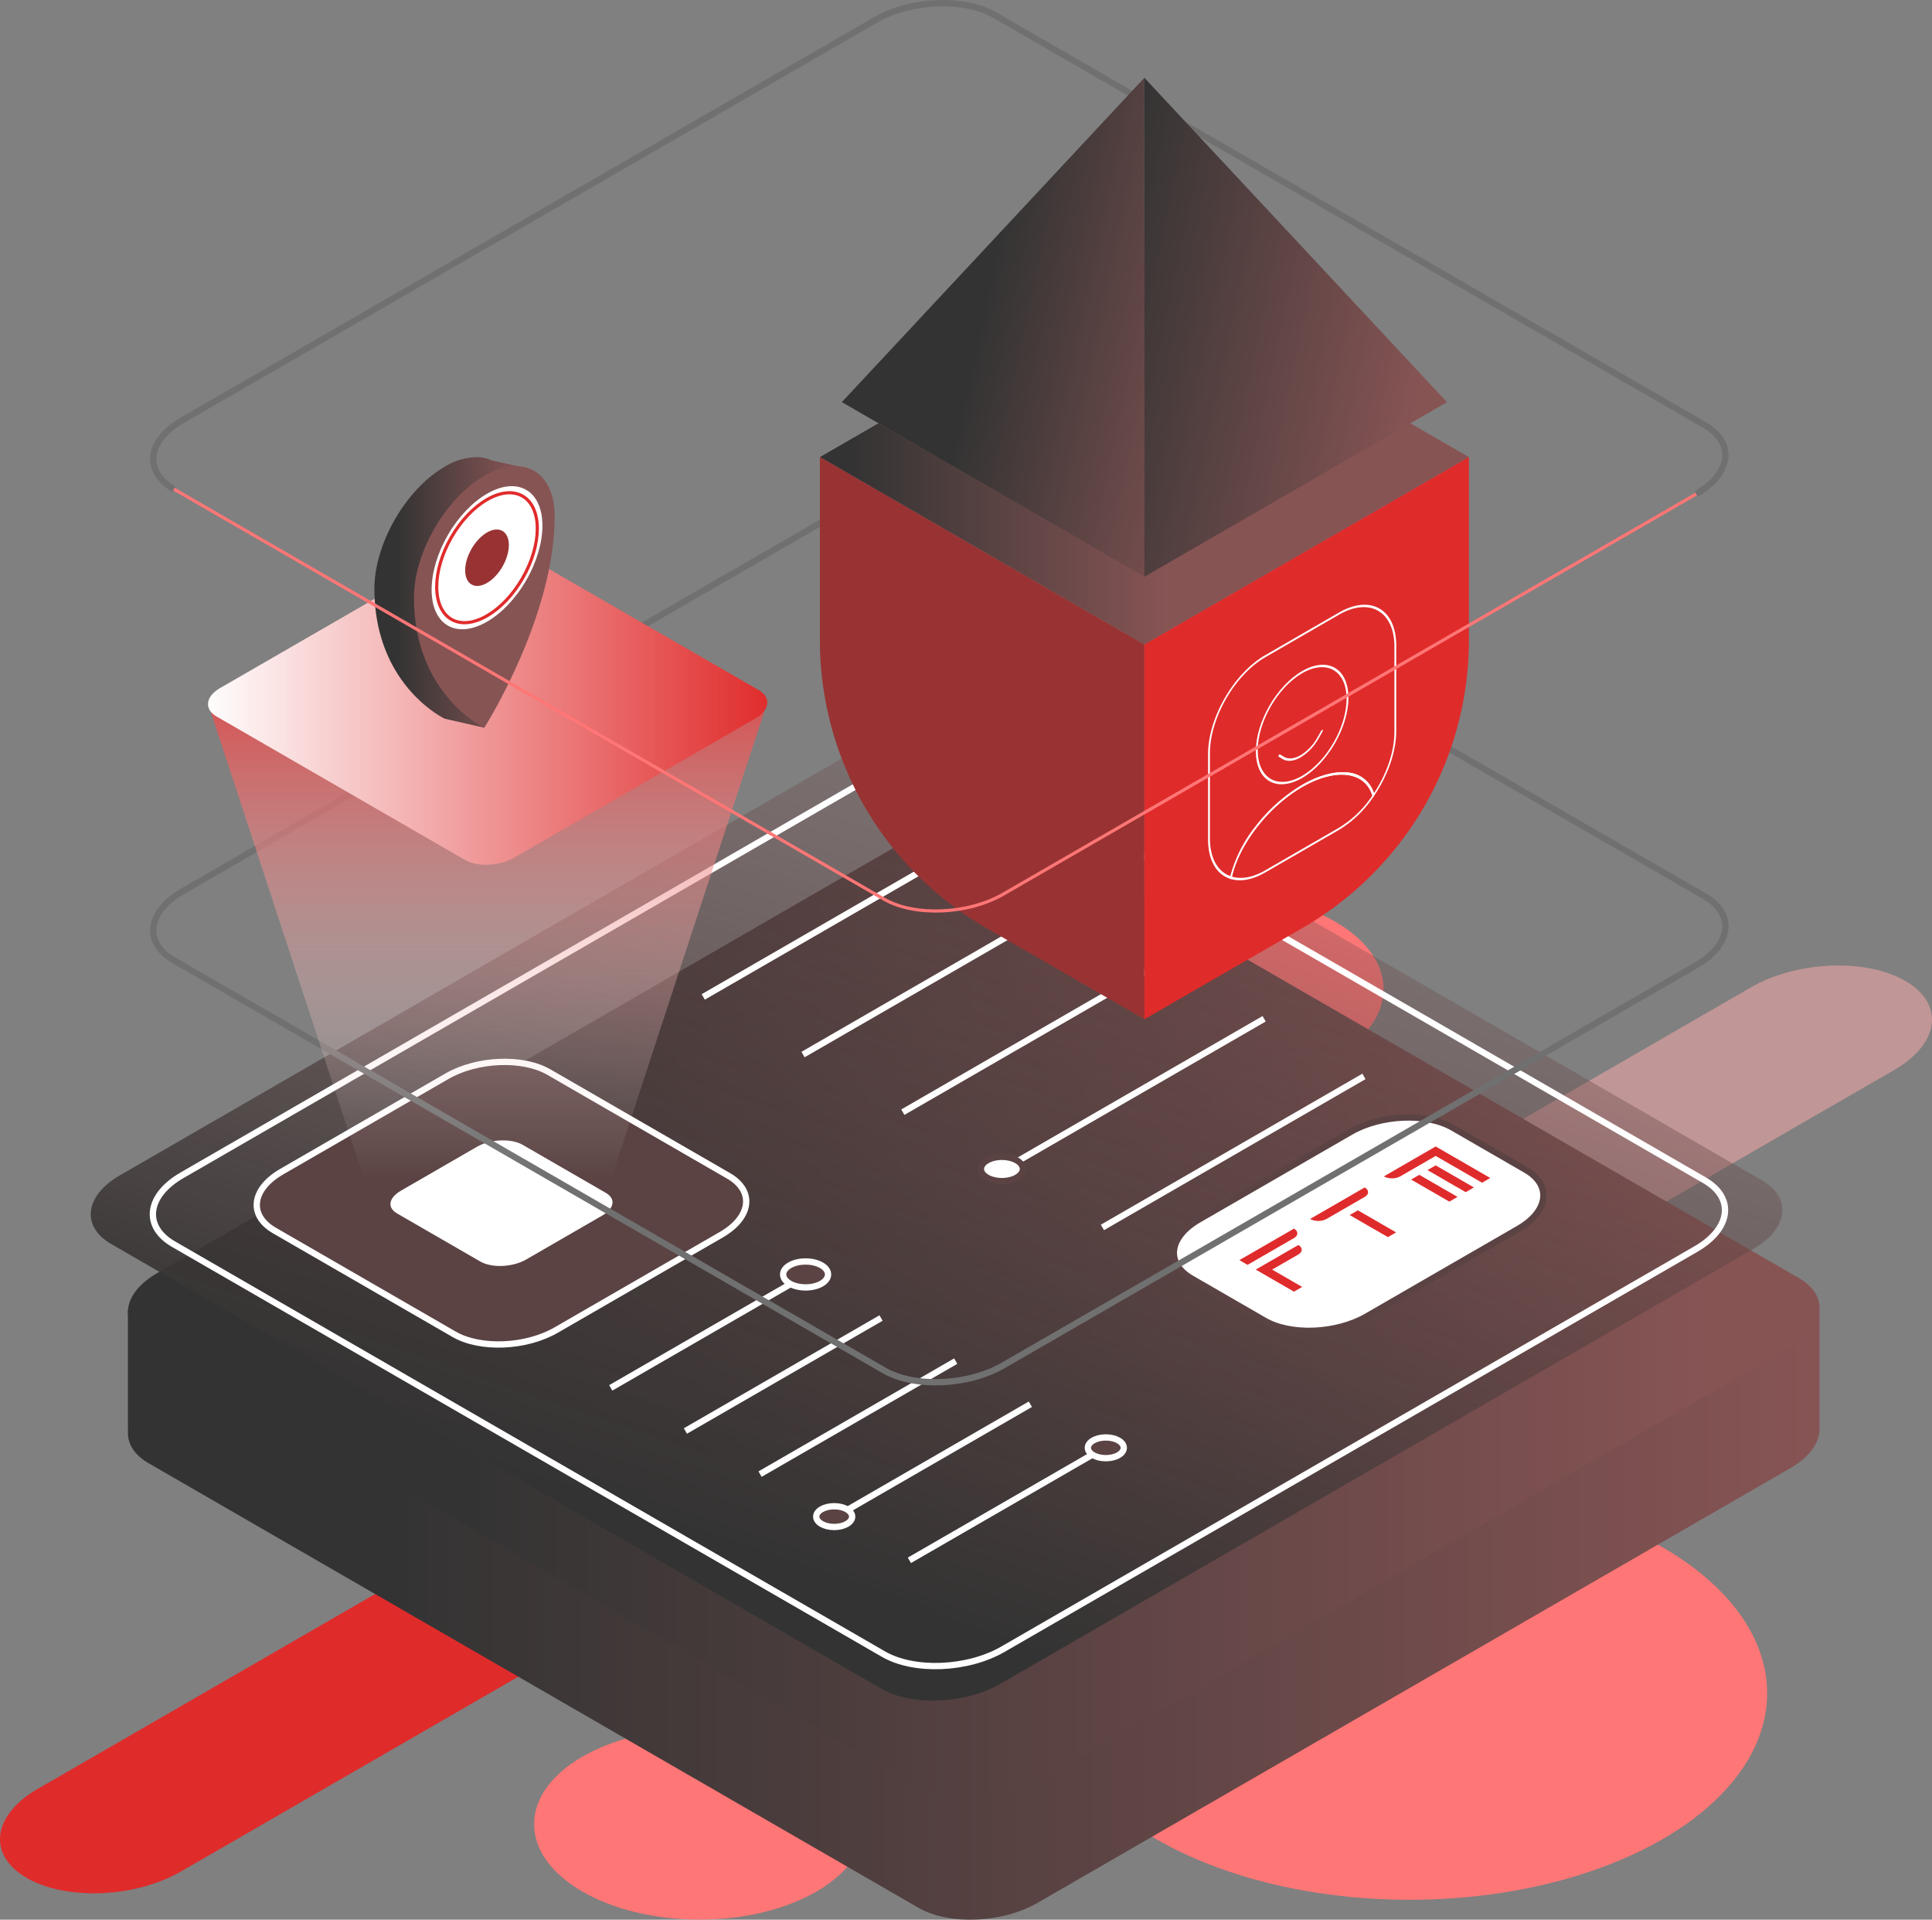 <svg xmlns="http://www.w3.org/2000/svg" xmlns:xlink="http://www.w3.org/1999/xlink" width="613.028" height="609.005" viewBox="0 0 613.028 609.005">
  <rect x="0" y="0" width="613.028" height="609.005" fill="#808080" stroke="none"/>
  <defs>
    <linearGradient id="linear-gradient" x1="-1.054" y1="-2.282" x2="-1.054" y2="-1.149" gradientUnits="objectBoundingBox">
      <stop offset="0" stop-color="#fff"/>
      <stop offset="1" stop-color="#e02b2b"/>
    </linearGradient>
    <linearGradient id="linear-gradient-2" x1="-2.454" y1="-2.407" x2="-2.454" y2="-3.373" gradientUnits="objectBoundingBox">
      <stop offset="0" stop-color="#c19696"/>
      <stop offset="1" stop-color="#e02b2b"/>
    </linearGradient>
    <linearGradient id="linear-gradient-3" y1="0.5" x2="1" y2="0.5" gradientUnits="objectBoundingBox">
      <stop offset="0.151" stop-color="#333"/>
      <stop offset="1" stop-color="#875454"/>
    </linearGradient>
    <linearGradient id="linear-gradient-4" x1="0.065" y1="0.5" x2="0.935" y2="0.5" xlink:href="#linear-gradient-3"/>
    <linearGradient id="linear-gradient-5" x1="1.147" y1="1.502" x2="1.768" y2="0.426" gradientUnits="objectBoundingBox">
      <stop offset="0.151" stop-color="#333"/>
      <stop offset="1" stop-color="#875454" stop-opacity="0"/>
    </linearGradient>
    <linearGradient id="linear-gradient-6" x1="0.5" y1="0.83" x2="0.5" y2="-0.149" gradientUnits="objectBoundingBox">
      <stop offset="0" stop-color="#fff" stop-opacity="0"/>
      <stop offset="1" stop-color="#e02b2b"/>
    </linearGradient>
    <linearGradient id="linear-gradient-7" x1="0" y1="0.5" x2="1" y2="0.5" xlink:href="#linear-gradient"/>
    <linearGradient id="linear-gradient-8" x1="-0.041" y1="2.501" x2="0.536" y2="2.501" xlink:href="#linear-gradient-3"/>
    <linearGradient id="linear-gradient-10" x1="-2.349" y1="-2.97" x2="-1.194" y2="-2.97" xlink:href="#linear-gradient-3"/>
    <linearGradient id="linear-gradient-11" x1="-1.904" y1="2.842" x2="-1.326" y2="2.842" xlink:href="#linear-gradient-3"/>
    <linearGradient id="linear-gradient-12" x1="0.357" y1="0.275" x2="1.357" y2="0.625" xlink:href="#linear-gradient-3"/>
    <linearGradient id="linear-gradient-13" x1="-0.357" y1="0.375" x2="0.857" y2="0.8" xlink:href="#linear-gradient-3"/>
  </defs>
  <g id="Group_230" data-name="Group 230" transform="translate(-844.083 -151.277)">
    <path id="Path_434" data-name="Path 434" d="M852.552,808.8h0c-12.545-7.242-10.971-19.893,3.514-28.256L1081.472,650.4c14.484-8.363,36.4-9.271,48.941-2.029h0c12.544,7.243,10.971,19.893-3.515,28.256L901.493,806.767C887.008,815.129,865.1,816.037,852.552,808.8Z" transform="translate(0 -61.77)" fill="url(#linear-gradient)"/>
    <path id="Path_435" data-name="Path 435" d="M1216.556,666.8h0c-12.545-7.242-10.971-19.893,3.514-28.256L1445.476,508.4c14.484-8.363,36.4-9.271,48.941-2.029h0c12.544,7.242,10.971,19.894-3.515,28.257L1265.5,664.768C1251.012,673.13,1229.1,674.038,1216.556,666.8Z" transform="translate(-45.775 -43.913)" fill="url(#linear-gradient-2)"/>
    <ellipse id="Ellipse_566" data-name="Ellipse 566" cx="113.497" cy="65.527" rx="113.497" ry="65.527" transform="translate(1177.81 622.912)" fill="#ff7676"/>
    <ellipse id="Ellipse_567" data-name="Ellipse 567" cx="52.466" cy="30.291" rx="52.466" ry="30.291" transform="translate(1013.551 699.674)" fill="#ff7676"/>
    <ellipse id="Ellipse_568" data-name="Ellipse 568" cx="52.466" cy="30.291" rx="52.466" ry="30.291" transform="translate(1178.158 434.778)" fill="#ff7676"/>
    <path id="Path_436" data-name="Path 436" d="M1427.246,646.919V609.745h-55.6l-195.219-112.71c-9.681-5.589-26.593-4.888-37.773,1.566L946.145,609.745H890.513v38.467h.031c-.277,3.784,1.852,7.435,6.5,10.12l244.317,141.056c9.681,5.59,26.593,4.889,37.773-1.565L1418.029,659.9C1424.451,656.192,1427.577,651.393,1427.246,646.919Z" transform="translate(-5.839 -42.879)" fill="url(#linear-gradient-3)"/>
    <path id="Path_437" data-name="Path 437" d="M1141.366,755.389,897.049,614.332c-9.681-5.589-8.467-15.354,2.712-21.807L1138.652,454.6c11.18-6.454,28.091-7.155,37.773-1.566l244.317,141.057c9.681,5.589,8.467,15.354-2.712,21.807L1179.138,753.823C1167.958,760.277,1151.047,760.978,1141.366,755.389Z" transform="translate(-5.839 -37.346)" fill="url(#linear-gradient-4)"/>
    <g id="Group_221" data-name="Group 221" transform="translate(872.872 380.879)">
      <path id="Path_438" data-name="Path 438" d="M1127.866,719.889,883.549,578.832c-9.681-5.589-8.467-15.354,2.712-21.807L1125.152,419.1c11.18-6.454,28.091-7.155,37.773-1.566l244.317,141.057c9.681,5.589,8.467,15.354-2.712,21.807L1165.638,718.323C1154.458,724.777,1137.547,725.478,1127.866,719.889Z" transform="translate(-877.013 -413.761)" fill="url(#linear-gradient-5)"/>
      <g id="Group_219" data-name="Group 219" transform="translate(194.351 38.755)">
        <line id="Line_181" data-name="Line 181" x1="82.98" y2="47.909" fill="none" stroke="#fff" stroke-miterlimit="10" stroke-width="2"/>
        <line id="Line_182" data-name="Line 182" x1="82.98" y2="47.909" transform="translate(31.665 18.282)" fill="none" stroke="#fff" stroke-miterlimit="10" stroke-width="2"/>
        <line id="Line_183" data-name="Line 183" x1="82.98" y2="47.909" transform="translate(63.33 36.563)" fill="none" stroke="#fff" stroke-miterlimit="10" stroke-width="2"/>
        <line id="Line_184" data-name="Line 184" x1="82.98" y2="47.909" transform="translate(94.994 54.845)" fill="none" stroke="#fff" stroke-miterlimit="10" stroke-width="2"/>
        <line id="Line_185" data-name="Line 185" x1="82.98" y2="47.909" transform="translate(126.659 73.127)" fill="none" stroke="#fff" stroke-miterlimit="10" stroke-width="2"/>
      </g>
      <g id="Group_220" data-name="Group 220" transform="translate(165.003 174.852)">
        <line id="Line_186" data-name="Line 186" x1="62.079" y2="35.841" fill="none" stroke="#fff" stroke-miterlimit="10" stroke-width="2"/>
        <line id="Line_187" data-name="Line 187" x1="62.079" y2="35.841" transform="translate(23.689 13.677)" fill="none" stroke="#fff" stroke-miterlimit="10" stroke-width="2"/>
        <line id="Line_188" data-name="Line 188" x1="62.079" y2="35.841" transform="translate(47.378 27.354)" fill="none" stroke="#fff" stroke-miterlimit="10" stroke-width="2"/>
        <line id="Line_189" data-name="Line 189" x1="62.079" y2="35.841" transform="translate(71.067 41.031)" fill="none" stroke="#fff" stroke-miterlimit="10" stroke-width="2"/>
        <line id="Line_190" data-name="Line 190" x1="62.079" y2="35.841" transform="translate(94.756 54.708)" fill="none" stroke="#fff" stroke-miterlimit="10" stroke-width="2"/>
      </g>
      <ellipse id="Ellipse_569" data-name="Ellipse 569" cx="7.128" cy="4.115" rx="7.128" ry="4.115" transform="translate(219.702 170.591)" fill="#5b4343" stroke="#fff" stroke-miterlimit="10" stroke-width="2"/>
      <ellipse id="Ellipse_570" data-name="Ellipse 570" cx="5.702" cy="3.292" rx="5.702" ry="3.292" transform="translate(230.2 248.238)" fill="#5b4343" stroke="#fff" stroke-miterlimit="10" stroke-width="2"/>
      <ellipse id="Ellipse_571" data-name="Ellipse 571" cx="5.702" cy="3.292" rx="5.702" ry="3.292" transform="translate(316.388 226.413)" fill="#5b4343" stroke="#fff" stroke-miterlimit="10" stroke-width="2"/>
      <ellipse id="Ellipse_572" data-name="Ellipse 572" cx="6.669" cy="3.851" rx="6.669" ry="3.851" transform="translate(334.328 71.662)" fill="#fff" stroke="#5b4343" stroke-miterlimit="10" stroke-width="2"/>
      <ellipse id="Ellipse_573" data-name="Ellipse 573" cx="6.669" cy="3.851" rx="6.669" ry="3.851" transform="translate(282.452 137.398)" fill="#fff" stroke="#5b4343" stroke-miterlimit="10" stroke-width="2"/>
      <path id="Path_439" data-name="Path 439" d="M1298.917,621.1l-23.191-13.389c-8.293-4.788-7.254-13.152,2.323-18.681l48.188-27.821c9.576-5.53,24.062-6.129,32.355-1.342l23.192,13.39c8.293,4.788,7.253,13.151-2.323,18.68l-48.189,27.822C1321.7,625.284,1307.21,625.884,1298.917,621.1Z" transform="translate(-926.448 -431.728)" fill="#fff" stroke="#5b4343" stroke-miterlimit="10" stroke-width="2"/>
      <path id="Path_440" data-name="Path 440" d="M999.909,622.889l-57.037-32.929c-8.293-4.788-7.253-13.152,2.323-18.681l52.39-30.247c9.576-5.529,24.062-6.129,32.356-1.341l57.036,32.93c8.293,4.787,7.254,13.151-2.323,18.68l-52.39,30.247C1022.689,627.076,1008.2,627.677,999.909,622.889Z" transform="translate(-884.591 -429.191)" fill="#5b4343" stroke="#fff" stroke-miterlimit="10" stroke-width="2"/>
      <path id="Path_441" data-name="Path 441" d="M1013.647,604.094l-26.306-15.188c-4-2.307-3.5-6.336,1.119-9l24.068-13.9c4.613-2.664,11.594-2.953,15.589-.646l26.307,15.187c4,2.307,3.494,6.336-1.12,9l-24.067,13.9C1024.622,606.112,1017.643,606.4,1013.647,604.094Z" transform="translate(-890.548 -432.63)" fill="#fff" stroke="#5b4343" stroke-miterlimit="10" stroke-width="2"/>
      <path id="Path_442" data-name="Path 442" d="M1131.407,710.5,906.122,580.437c-9.71-5.607-8.492-15.4,2.72-21.873l219.844-126.927c11.212-6.474,28.173-7.177,37.884-1.57l225.286,130.068c9.71,5.607,8.492,15.4-2.72,21.873L1169.291,708.935C1158.079,715.408,1141.118,716.111,1131.407,710.5Z" transform="translate(-879.849 -415.336)" fill="none" stroke="#fff" stroke-miterlimit="10" stroke-width="2"/>
    </g>
    <path id="Path_443" data-name="Path 443" d="M1131.542,607.5,906.256,477.437c-9.71-5.607-8.492-15.4,2.72-21.873L1128.82,328.638c11.212-6.474,28.173-7.177,37.884-1.57l225.286,130.068c9.71,5.607,8.492,15.4-2.72,21.873L1169.425,605.935C1158.213,612.408,1141.252,613.111,1131.542,607.5Z" transform="translate(-6.994 -21.504)" fill="none" stroke="#707070" stroke-miterlimit="10" stroke-width="2"/>
    <g id="Group_222" data-name="Group 222" transform="translate(910.083 323.161)">
      <path id="Path_444" data-name="Path 444" d="M1097.039,406l-177.462.3,52.492,159.987s.777,3.069,2.7,4.177l26.306,15.187c4,2.307,10.975,2.018,15.589-.646l24.068-13.9c2.4-1.384,3.673-3.135,3.8-4.823Z" transform="translate(-919.577 -355.067)" fill="url(#linear-gradient-6)"/>
      <path id="Path_445" data-name="Path 445" d="M1001.073,448.641l-78.8-45.494c-4-2.307-3.494-6.337,1.12-9l76.56-44.2c4.614-2.664,11.593-2.953,15.59-.646l78.8,45.495c4,2.307,3.495,6.337-1.12,9L1016.663,448C1012.049,450.659,1005.07,450.948,1001.073,448.641Z" transform="translate(-919.577 -347.74)" fill="url(#linear-gradient-7)"/>
    </g>
    <path id="Path_1" data-name="Path 1" d="M1296.5,608.465l14.728-8.5c1.435-.829,1.435-2.172,0-3l-17.327,10Z" transform="translate(-56.566 -55.92)" fill="#df2b2c"/>
    <path id="Path_2" data-name="Path 2" d="M1362.785,567.153l-16.46,9.5a5.747,5.747,0,0,0,5.194,0l11.262-6.5,14.728,8.5,2.6-1.5Z" transform="translate(-63.159 -52.171)" fill="#df2b2c"/>
    <path id="Rectangle_1" data-name="Rectangle 1" d="M1362.18,575.52l2.6-1.5,12.128,7-2.6,1.5Z" transform="translate(-65.153 -53.035)" fill="#df2b2c"/>
    <path id="Rectangle_2" data-name="Rectangle 2" d="M1356.235,578.952l2.6-1.5,12.128,7-2.6,1.5Z" transform="translate(-64.405 -53.467)" fill="#df2b2c"/>
    <path id="Rectangle_3" data-name="Rectangle 3" d="M1333.939,591.825l2.6-1.5,12.128,7-2.6,1.5Z" transform="translate(-61.601 -55.085)" fill="#df2b2c"/>
    <path id="Path_3" data-name="Path 3" d="M1324.765,592.031l12.128-7c1.435-.829,1.435-2.173,0-3l-17.327,10A5.752,5.752,0,0,0,1324.765,592.031Z" transform="translate(-59.794 -54.042)" fill="#df2b2c"/>
    <path id="Path_4" data-name="Path 4" d="M1302.275,609.313l-2.426,1.4,12.127,7,2.6-1.5-9.529-5.5,8.318-4.8c1.436-.829,1.436-2.172,0-3Z" transform="translate(-57.314 -56.668)" fill="#df2b2c"/>
    <g id="Group_226" data-name="Group 226" transform="translate(1104.231 236.838)">
      <g id="Group_223" data-name="Group 223" transform="translate(0)">
        <path id="Path_446" data-name="Path 446" d="M1244.62,367.9l-102.968-59.449L1244.62,249l102.968,59.449Z" transform="translate(-1141.652 -249.001)" fill="url(#linear-gradient-8)"/>
        <path id="Path_447" data-name="Path 447" d="M1244.62,495.345l-50.3-29.043a105.329,105.329,0,0,1-52.664-91.217V317l102.968,59.449Z" transform="translate(-1141.652 -257.552)" fill="#933"/>
        <path id="Path_448" data-name="Path 448" d="M1309.735,466.3l-50.3,29.043v-118.9L1362.4,317v58.086A105.328,105.328,0,0,1,1309.735,466.3Z" transform="translate(-1156.463 -257.552)" fill="#e02b2b"/>
      </g>
      <g id="Group_225" data-name="Group 225" transform="translate(123.174 106.293)">
        <path id="Path_449" data-name="Path 449" d="M1314.582,428.274c-8.1,4.675-14.682.872-14.682-8.477s6.587-20.757,14.682-25.432,14.683-.872,14.683,8.478S1322.678,423.6,1314.582,428.274Zm0-33.228c-7.771,4.487-14.094,15.437-14.094,24.412s6.323,12.624,14.094,8.137,14.095-15.438,14.095-24.412S1322.354,390.558,1314.582,395.046Z" transform="translate(-1284.727 -373.323)" fill="#fff"/>
        <g id="Group_224" data-name="Group 224">
          <path id="Path_450" data-name="Path 450" d="M1289.951,457.647l-.344-.109c-4.488-1.418-7.062-5.983-7.062-12.525V418.023c0-11.569,8.151-25.686,18.17-31.471l23.373-13.494c10.019-5.785,18.169-1.079,18.169,10.49v26.989c0,6.542-2.574,14.081-7.062,20.68l-.344.507-.119-.416c-2.243-7.852-11.635-9.069-22.331-2.894s-20.087,18.237-22.33,28.68Zm22.449-29.911c5.374-3.1,10.624-4.488,14.781-3.9a9.325,9.325,0,0,1,7.991,6.552c4.134-6.264,6.5-13.343,6.5-19.507V383.888c0-11.194-7.887-15.748-17.581-10.151l-23.373,13.495c-9.695,5.6-17.581,19.257-17.581,30.451v26.989c0,6.165,2.362,10.515,6.5,12.006a43.164,43.164,0,0,1,7.991-15.777A52.378,52.378,0,0,1,1312.4,427.735Z" transform="translate(-1282.544 -370.584)" fill="#fff"/>
          <path id="Path_451" data-name="Path 451" d="M1325.08,449.648l-23.373,13.495c-4.061,2.345-7.9,3.048-11.107,2.035l-.157-.05.054-.252a42.543,42.543,0,0,1,8.116-16.335,52.378,52.378,0,0,1,14.78-13.165c5.374-3.1,10.624-4.488,14.781-3.9a9.347,9.347,0,0,1,8.117,6.964l.054.19-.157.231A35.152,35.152,0,0,1,1325.08,449.648Zm-33.961,14.833c3.069.908,6.726.212,10.588-2.019l23.373-13.494a33.85,33.85,0,0,0,10.588-10.209c-2.339-7.683-11.664-8.831-22.275-2.7S1293.457,454.1,1291.119,464.481Z" transform="translate(-1283.537 -378.224)" fill="#fff"/>
        </g>
        <path id="Path_452" data-name="Path 452" d="M1315.147,424.694h0c-2.171,1.253-4.206,1.446-5.732.542l-1.221-.723c-.115-.067-.113-.283,0-.482s.3-.305.416-.238l1.221.724c1.414.838,3.3.658,5.313-.5a15.2,15.2,0,0,0,5.314-5.632l1.221-2.133c.114-.2.3-.309.416-.243s.116.279,0,.478l-1.221,2.134A16.407,16.407,0,0,1,1315.147,424.694Z" transform="translate(-1285.759 -376.293)" fill="#fff"/>
      </g>
    </g>
    <g id="Group_228" data-name="Group 228" transform="translate(962.882 296.286)">
      <path id="Path_454" data-name="Path 454" d="M1022.979,324.191l2.457-4.318-8.3-1.866a11.623,11.623,0,0,0-4.425-.993l-.059-.014v.013a19.874,19.874,0,0,0-10.355,3.036c-12.329,7.117-22.323,24.428-22.323,38.664,0,30.8,22.323,41.284,22.323,41.284l12.555,2.872-5.008-16.648c6.477-13.16,14.776-33.818,14.776-53.284A21.639,21.639,0,0,0,1022.979,324.191Z" transform="translate(-979.97 -317)" fill="url(#linear-gradient-3)"/>
      <path id="Path_455" data-name="Path 455" d="M1038.978,336.223c0,31.927-22.323,67.06-22.323,67.06S994.331,392.8,994.331,362c0-14.235,9.994-31.546,22.324-38.664S1038.978,321.986,1038.978,336.223Z" transform="translate(-981.776 -317.413)" fill="url(#linear-gradient-10)"/>
      <g id="Group_227" data-name="Group 227" transform="translate(10.873 3.221)">
        <ellipse id="Ellipse_574" data-name="Ellipse 574" cx="24.858" cy="14.352" rx="24.858" ry="14.352" transform="translate(0 43.054) rotate(-60)" fill="#fff"/>
        <ellipse id="Ellipse_575" data-name="Ellipse 575" cx="22.571" cy="13.032" rx="22.571" ry="13.032" transform="translate(2.286 41.735) rotate(-60)" fill="#fff" stroke="#e02b2b" stroke-miterlimit="10" stroke-width="1"/>
        <ellipse id="Ellipse_576" data-name="Ellipse 576" cx="9.809" cy="5.663" rx="9.809" ry="5.663" transform="translate(15.049 34.366) rotate(-60)" fill="#933"/>
      </g>
    </g>
    <path id="Path_456" data-name="Path 456" d="M906.256,306.437c-9.71-5.607-8.492-15.4,2.72-21.873L1128.82,157.638c11.212-6.474,28.173-7.177,37.884-1.57l225.286,130.069c9.71,5.606,8.492,15.4-2.72,21.872" transform="translate(-6.994 0)" fill="none" stroke="#707070" stroke-miterlimit="10" stroke-width="2"/>
    <g id="Group_229" data-name="Group 229" transform="translate(1111.215 175.954)">
      <path id="Path_457" data-name="Path 457" d="M1245.625,344.485l-95.985-55.417,95.984-55.417,95.985,55.417Z" transform="translate(-1149.64 -186.186)" fill="url(#linear-gradient-11)"/>
      <path id="Path_458" data-name="Path 458" d="M1245.625,179.359v158.3L1149.64,282.24Z" transform="translate(-1149.64 -179.359)" fill="url(#linear-gradient-12)"/>
      <path id="Path_459" data-name="Path 459" d="M1355.416,282.241l-95.985,55.417v-158.3Z" transform="translate(-1163.447 -179.359)" fill="url(#linear-gradient-13)"/>
    </g>
    <path id="Path_460" data-name="Path 460" d="M1390.212,330.182,1170.368,457.109c-11.212,6.474-28.173,7.177-37.884,1.571L907.2,328.611" transform="translate(-7.937 -22.174)" fill="none" stroke="#ff7676" stroke-miterlimit="10" stroke-width="1"/>
  </g>
</svg>

